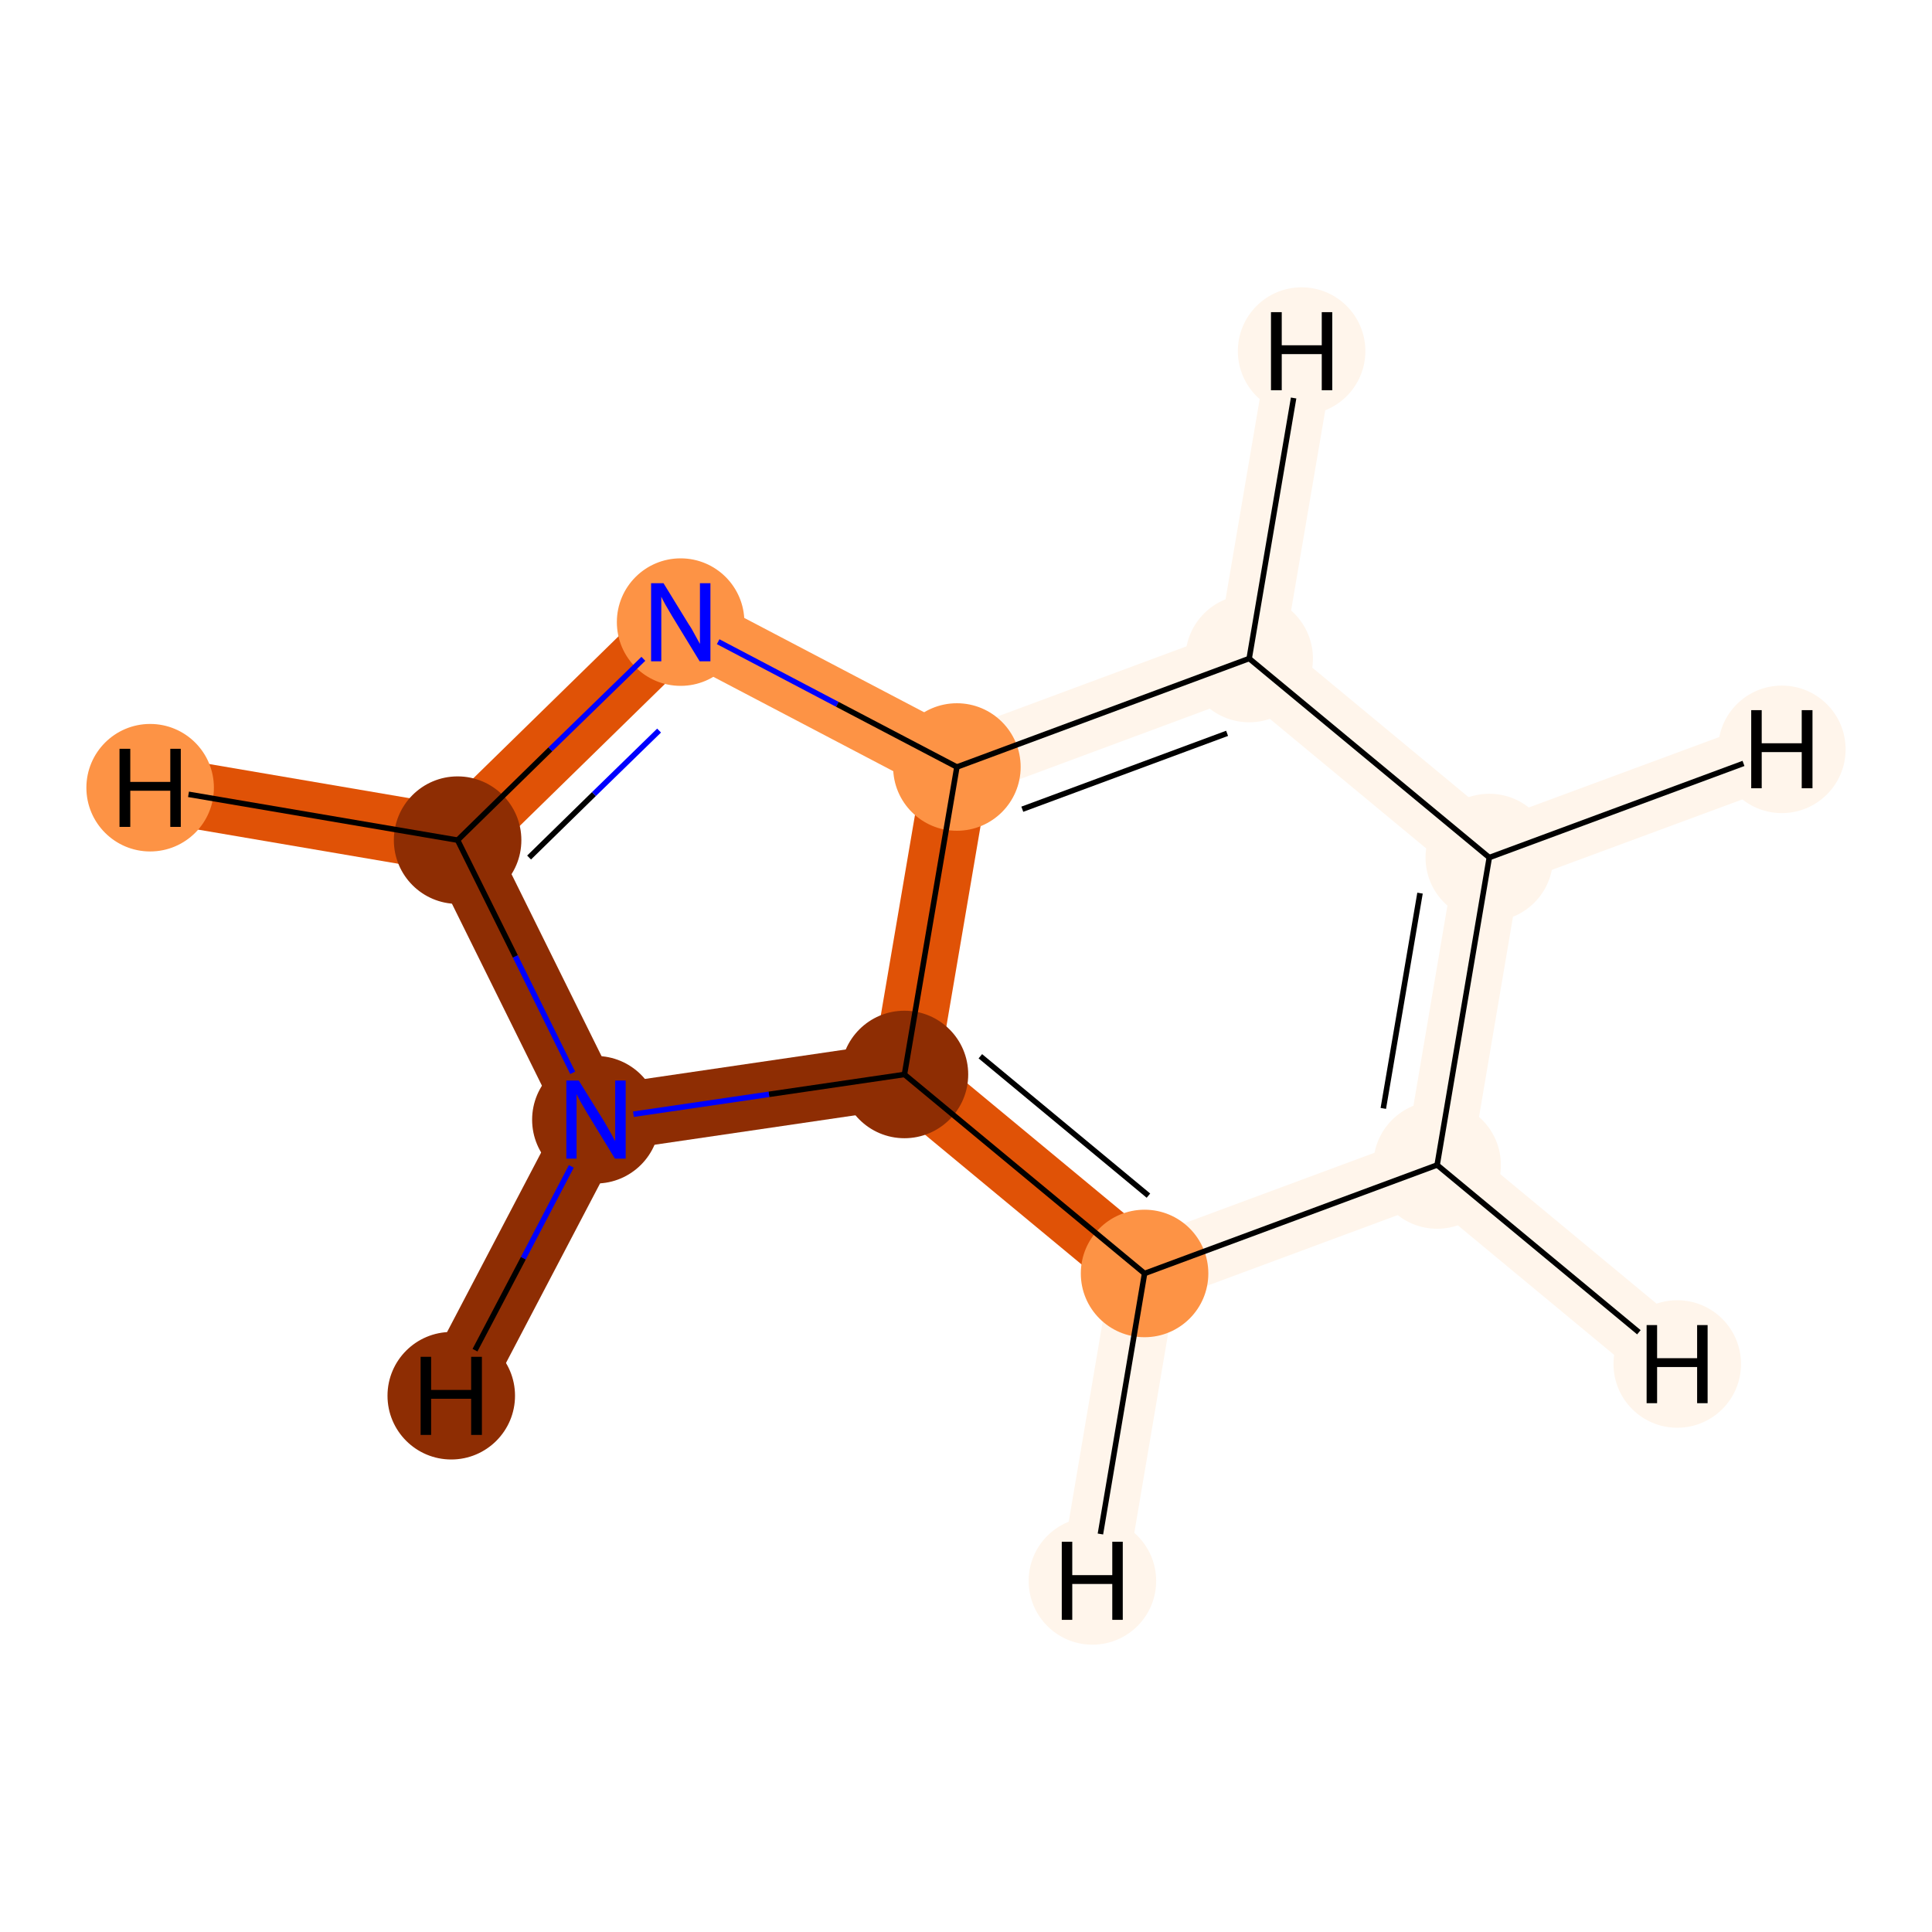 <?xml version='1.0' encoding='iso-8859-1'?>
<svg version='1.1' baseProfile='full'
              xmlns='http://www.w3.org/2000/svg'
                      xmlns:rdkit='http://www.rdkit.org/xml'
                      xmlns:xlink='http://www.w3.org/1999/xlink'
                  xml:space='preserve'
width='700px' height='700px' viewBox='0 0 700 700'>
<!-- END OF HEADER -->
<rect style='opacity:1.0;fill:#FFFFFF;stroke:none' width='700.0' height='700.0' x='0.0' y='0.0'> </rect>
<path d='M 520.7,422.1 L 539.6,310.7' style='fill:none;fill-rule:evenodd;stroke:#FFF5EB;stroke-width:24.1px;stroke-linecap:butt;stroke-linejoin:miter;stroke-opacity:1' />
<path d='M 520.7,422.1 L 414.7,461.4' style='fill:none;fill-rule:evenodd;stroke:#FFF5EB;stroke-width:24.1px;stroke-linecap:butt;stroke-linejoin:miter;stroke-opacity:1' />
<path d='M 520.7,422.1 L 607.7,494.2' style='fill:none;fill-rule:evenodd;stroke:#FFF5EB;stroke-width:24.1px;stroke-linecap:butt;stroke-linejoin:miter;stroke-opacity:1' />
<path d='M 539.6,310.7 L 452.6,238.6' style='fill:none;fill-rule:evenodd;stroke:#FFF5EB;stroke-width:24.1px;stroke-linecap:butt;stroke-linejoin:miter;stroke-opacity:1' />
<path d='M 539.6,310.7 L 645.6,271.5' style='fill:none;fill-rule:evenodd;stroke:#FFF5EB;stroke-width:24.1px;stroke-linecap:butt;stroke-linejoin:miter;stroke-opacity:1' />
<path d='M 452.6,238.6 L 346.7,277.9' style='fill:none;fill-rule:evenodd;stroke:#FFF5EB;stroke-width:24.1px;stroke-linecap:butt;stroke-linejoin:miter;stroke-opacity:1' />
<path d='M 452.6,238.6 L 471.6,127.2' style='fill:none;fill-rule:evenodd;stroke:#FFF5EB;stroke-width:24.1px;stroke-linecap:butt;stroke-linejoin:miter;stroke-opacity:1' />
<path d='M 346.7,277.9 L 327.7,389.3' style='fill:none;fill-rule:evenodd;stroke:#E05206;stroke-width:24.1px;stroke-linecap:butt;stroke-linejoin:miter;stroke-opacity:1' />
<path d='M 346.7,277.9 L 246.6,225.4' style='fill:none;fill-rule:evenodd;stroke:#FD9345;stroke-width:24.1px;stroke-linecap:butt;stroke-linejoin:miter;stroke-opacity:1' />
<path d='M 327.7,389.3 L 414.7,461.4' style='fill:none;fill-rule:evenodd;stroke:#E05206;stroke-width:24.1px;stroke-linecap:butt;stroke-linejoin:miter;stroke-opacity:1' />
<path d='M 327.7,389.3 L 215.9,405.7' style='fill:none;fill-rule:evenodd;stroke:#8E2D03;stroke-width:24.1px;stroke-linecap:butt;stroke-linejoin:miter;stroke-opacity:1' />
<path d='M 414.7,461.4 L 395.8,572.8' style='fill:none;fill-rule:evenodd;stroke:#FFF5EB;stroke-width:24.1px;stroke-linecap:butt;stroke-linejoin:miter;stroke-opacity:1' />
<path d='M 215.9,405.7 L 165.8,304.4' style='fill:none;fill-rule:evenodd;stroke:#8E2D03;stroke-width:24.1px;stroke-linecap:butt;stroke-linejoin:miter;stroke-opacity:1' />
<path d='M 215.9,405.7 L 163.5,505.7' style='fill:none;fill-rule:evenodd;stroke:#8E2D03;stroke-width:24.1px;stroke-linecap:butt;stroke-linejoin:miter;stroke-opacity:1' />
<path d='M 165.8,304.4 L 246.6,225.4' style='fill:none;fill-rule:evenodd;stroke:#E05206;stroke-width:24.1px;stroke-linecap:butt;stroke-linejoin:miter;stroke-opacity:1' />
<path d='M 165.8,304.4 L 54.4,285.4' style='fill:none;fill-rule:evenodd;stroke:#E05206;stroke-width:24.1px;stroke-linecap:butt;stroke-linejoin:miter;stroke-opacity:1' />
<ellipse cx='520.7' cy='422.1' rx='22.6' ry='22.6'  style='fill:#FFF5EB;fill-rule:evenodd;stroke:#FFF5EB;stroke-width:1.0px;stroke-linecap:butt;stroke-linejoin:miter;stroke-opacity:1' />
<ellipse cx='539.6' cy='310.7' rx='22.6' ry='22.6'  style='fill:#FFF5EB;fill-rule:evenodd;stroke:#FFF5EB;stroke-width:1.0px;stroke-linecap:butt;stroke-linejoin:miter;stroke-opacity:1' />
<ellipse cx='452.6' cy='238.6' rx='22.6' ry='22.6'  style='fill:#FFF5EB;fill-rule:evenodd;stroke:#FFF5EB;stroke-width:1.0px;stroke-linecap:butt;stroke-linejoin:miter;stroke-opacity:1' />
<ellipse cx='346.7' cy='277.9' rx='22.6' ry='22.6'  style='fill:#FD9345;fill-rule:evenodd;stroke:#FD9345;stroke-width:1.0px;stroke-linecap:butt;stroke-linejoin:miter;stroke-opacity:1' />
<ellipse cx='327.7' cy='389.3' rx='22.6' ry='22.6'  style='fill:#8E2D03;fill-rule:evenodd;stroke:#8E2D03;stroke-width:1.0px;stroke-linecap:butt;stroke-linejoin:miter;stroke-opacity:1' />
<ellipse cx='414.7' cy='461.4' rx='22.6' ry='22.6'  style='fill:#FD9345;fill-rule:evenodd;stroke:#FD9345;stroke-width:1.0px;stroke-linecap:butt;stroke-linejoin:miter;stroke-opacity:1' />
<ellipse cx='215.9' cy='405.7' rx='22.6' ry='22.6'  style='fill:#8E2D03;fill-rule:evenodd;stroke:#8E2D03;stroke-width:1.0px;stroke-linecap:butt;stroke-linejoin:miter;stroke-opacity:1' />
<ellipse cx='165.8' cy='304.4' rx='22.6' ry='22.6'  style='fill:#8E2D03;fill-rule:evenodd;stroke:#8E2D03;stroke-width:1.0px;stroke-linecap:butt;stroke-linejoin:miter;stroke-opacity:1' />
<ellipse cx='246.6' cy='225.4' rx='22.6' ry='22.6'  style='fill:#FD9345;fill-rule:evenodd;stroke:#FD9345;stroke-width:1.0px;stroke-linecap:butt;stroke-linejoin:miter;stroke-opacity:1' />
<ellipse cx='607.7' cy='494.2' rx='22.6' ry='22.6'  style='fill:#FFF5EB;fill-rule:evenodd;stroke:#FFF5EB;stroke-width:1.0px;stroke-linecap:butt;stroke-linejoin:miter;stroke-opacity:1' />
<ellipse cx='645.6' cy='271.5' rx='22.6' ry='22.6'  style='fill:#FFF5EB;fill-rule:evenodd;stroke:#FFF5EB;stroke-width:1.0px;stroke-linecap:butt;stroke-linejoin:miter;stroke-opacity:1' />
<ellipse cx='471.6' cy='127.2' rx='22.6' ry='22.6'  style='fill:#FFF5EB;fill-rule:evenodd;stroke:#FFF5EB;stroke-width:1.0px;stroke-linecap:butt;stroke-linejoin:miter;stroke-opacity:1' />
<ellipse cx='395.8' cy='572.8' rx='22.6' ry='22.6'  style='fill:#FFF5EB;fill-rule:evenodd;stroke:#FFF5EB;stroke-width:1.0px;stroke-linecap:butt;stroke-linejoin:miter;stroke-opacity:1' />
<ellipse cx='163.5' cy='505.7' rx='22.6' ry='22.6'  style='fill:#8E2D03;fill-rule:evenodd;stroke:#8E2D03;stroke-width:1.0px;stroke-linecap:butt;stroke-linejoin:miter;stroke-opacity:1' />
<ellipse cx='54.4' cy='285.4' rx='22.6' ry='22.6'  style='fill:#FD9345;fill-rule:evenodd;stroke:#FD9345;stroke-width:1.0px;stroke-linecap:butt;stroke-linejoin:miter;stroke-opacity:1' />
<path class='bond-0 atom-0 atom-1' d='M 520.7,422.1 L 539.6,310.7' style='fill:none;fill-rule:evenodd;stroke:#000000;stroke-width:2.0px;stroke-linecap:butt;stroke-linejoin:miter;stroke-opacity:1' />
<path class='bond-0 atom-0 atom-1' d='M 501.2,401.6 L 514.5,323.6' style='fill:none;fill-rule:evenodd;stroke:#000000;stroke-width:2.0px;stroke-linecap:butt;stroke-linejoin:miter;stroke-opacity:1' />
<path class='bond-8 atom-5 atom-0' d='M 414.7,461.4 L 520.7,422.1' style='fill:none;fill-rule:evenodd;stroke:#000000;stroke-width:2.0px;stroke-linecap:butt;stroke-linejoin:miter;stroke-opacity:1' />
<path class='bond-10 atom-0 atom-9' d='M 520.7,422.1 L 593.8,482.7' style='fill:none;fill-rule:evenodd;stroke:#000000;stroke-width:2.0px;stroke-linecap:butt;stroke-linejoin:miter;stroke-opacity:1' />
<path class='bond-1 atom-1 atom-2' d='M 539.6,310.7 L 452.6,238.6' style='fill:none;fill-rule:evenodd;stroke:#000000;stroke-width:2.0px;stroke-linecap:butt;stroke-linejoin:miter;stroke-opacity:1' />
<path class='bond-11 atom-1 atom-10' d='M 539.6,310.7 L 631.7,276.6' style='fill:none;fill-rule:evenodd;stroke:#000000;stroke-width:2.0px;stroke-linecap:butt;stroke-linejoin:miter;stroke-opacity:1' />
<path class='bond-2 atom-2 atom-3' d='M 452.6,238.6 L 346.7,277.9' style='fill:none;fill-rule:evenodd;stroke:#000000;stroke-width:2.0px;stroke-linecap:butt;stroke-linejoin:miter;stroke-opacity:1' />
<path class='bond-2 atom-2 atom-3' d='M 444.6,265.7 L 370.4,293.2' style='fill:none;fill-rule:evenodd;stroke:#000000;stroke-width:2.0px;stroke-linecap:butt;stroke-linejoin:miter;stroke-opacity:1' />
<path class='bond-12 atom-2 atom-11' d='M 452.6,238.6 L 468.7,144.2' style='fill:none;fill-rule:evenodd;stroke:#000000;stroke-width:2.0px;stroke-linecap:butt;stroke-linejoin:miter;stroke-opacity:1' />
<path class='bond-3 atom-3 atom-4' d='M 346.7,277.9 L 327.7,389.3' style='fill:none;fill-rule:evenodd;stroke:#000000;stroke-width:2.0px;stroke-linecap:butt;stroke-linejoin:miter;stroke-opacity:1' />
<path class='bond-9 atom-8 atom-3' d='M 260.2,232.5 L 303.4,255.2' style='fill:none;fill-rule:evenodd;stroke:#0000FF;stroke-width:2.0px;stroke-linecap:butt;stroke-linejoin:miter;stroke-opacity:1' />
<path class='bond-9 atom-8 atom-3' d='M 303.4,255.2 L 346.7,277.9' style='fill:none;fill-rule:evenodd;stroke:#000000;stroke-width:2.0px;stroke-linecap:butt;stroke-linejoin:miter;stroke-opacity:1' />
<path class='bond-4 atom-4 atom-5' d='M 327.7,389.3 L 414.7,461.4' style='fill:none;fill-rule:evenodd;stroke:#000000;stroke-width:2.0px;stroke-linecap:butt;stroke-linejoin:miter;stroke-opacity:1' />
<path class='bond-4 atom-4 atom-5' d='M 355.2,382.7 L 416.1,433.2' style='fill:none;fill-rule:evenodd;stroke:#000000;stroke-width:2.0px;stroke-linecap:butt;stroke-linejoin:miter;stroke-opacity:1' />
<path class='bond-5 atom-4 atom-6' d='M 327.7,389.3 L 278.6,396.5' style='fill:none;fill-rule:evenodd;stroke:#000000;stroke-width:2.0px;stroke-linecap:butt;stroke-linejoin:miter;stroke-opacity:1' />
<path class='bond-5 atom-4 atom-6' d='M 278.6,396.5 L 229.5,403.7' style='fill:none;fill-rule:evenodd;stroke:#0000FF;stroke-width:2.0px;stroke-linecap:butt;stroke-linejoin:miter;stroke-opacity:1' />
<path class='bond-13 atom-5 atom-12' d='M 414.7,461.4 L 398.7,555.8' style='fill:none;fill-rule:evenodd;stroke:#000000;stroke-width:2.0px;stroke-linecap:butt;stroke-linejoin:miter;stroke-opacity:1' />
<path class='bond-6 atom-6 atom-7' d='M 207.5,388.7 L 186.7,346.5' style='fill:none;fill-rule:evenodd;stroke:#0000FF;stroke-width:2.0px;stroke-linecap:butt;stroke-linejoin:miter;stroke-opacity:1' />
<path class='bond-6 atom-6 atom-7' d='M 186.7,346.5 L 165.8,304.4' style='fill:none;fill-rule:evenodd;stroke:#000000;stroke-width:2.0px;stroke-linecap:butt;stroke-linejoin:miter;stroke-opacity:1' />
<path class='bond-14 atom-6 atom-13' d='M 207.0,422.6 L 189.6,455.9' style='fill:none;fill-rule:evenodd;stroke:#0000FF;stroke-width:2.0px;stroke-linecap:butt;stroke-linejoin:miter;stroke-opacity:1' />
<path class='bond-14 atom-6 atom-13' d='M 189.6,455.9 L 172.1,489.2' style='fill:none;fill-rule:evenodd;stroke:#000000;stroke-width:2.0px;stroke-linecap:butt;stroke-linejoin:miter;stroke-opacity:1' />
<path class='bond-7 atom-7 atom-8' d='M 165.8,304.4 L 199.4,271.5' style='fill:none;fill-rule:evenodd;stroke:#000000;stroke-width:2.0px;stroke-linecap:butt;stroke-linejoin:miter;stroke-opacity:1' />
<path class='bond-7 atom-7 atom-8' d='M 199.4,271.5 L 233.1,238.7' style='fill:none;fill-rule:evenodd;stroke:#0000FF;stroke-width:2.0px;stroke-linecap:butt;stroke-linejoin:miter;stroke-opacity:1' />
<path class='bond-7 atom-7 atom-8' d='M 191.7,310.7 L 215.2,287.7' style='fill:none;fill-rule:evenodd;stroke:#000000;stroke-width:2.0px;stroke-linecap:butt;stroke-linejoin:miter;stroke-opacity:1' />
<path class='bond-7 atom-7 atom-8' d='M 215.2,287.7 L 238.8,264.7' style='fill:none;fill-rule:evenodd;stroke:#0000FF;stroke-width:2.0px;stroke-linecap:butt;stroke-linejoin:miter;stroke-opacity:1' />
<path class='bond-15 atom-7 atom-14' d='M 165.8,304.4 L 68.3,287.8' style='fill:none;fill-rule:evenodd;stroke:#000000;stroke-width:2.0px;stroke-linecap:butt;stroke-linejoin:miter;stroke-opacity:1' />
<path  class='atom-6' d='M 209.7 391.5
L 219.0 406.5
Q 219.9 408.0, 221.4 410.7
Q 222.8 413.3, 222.9 413.5
L 222.9 391.5
L 226.7 391.5
L 226.7 419.8
L 222.8 419.8
L 212.8 403.4
Q 211.7 401.5, 210.4 399.3
Q 209.2 397.1, 208.9 396.4
L 208.9 419.8
L 205.2 419.8
L 205.2 391.5
L 209.7 391.5
' fill='#0000FF'/>
<path  class='atom-8' d='M 240.4 211.3
L 249.6 226.3
Q 250.6 227.7, 252.0 230.4
Q 253.5 233.1, 253.6 233.3
L 253.6 211.3
L 257.4 211.3
L 257.4 239.6
L 253.5 239.6
L 243.5 223.2
Q 242.4 221.3, 241.1 219.1
Q 239.9 216.9, 239.6 216.2
L 239.6 239.6
L 235.9 239.6
L 235.9 211.3
L 240.4 211.3
' fill='#0000FF'/>
<path  class='atom-9' d='M 596.6 480.1
L 600.4 480.1
L 600.4 492.1
L 614.9 492.1
L 614.9 480.1
L 618.7 480.1
L 618.7 508.4
L 614.9 508.4
L 614.9 495.3
L 600.4 495.3
L 600.4 508.4
L 596.6 508.4
L 596.6 480.1
' fill='#000000'/>
<path  class='atom-10' d='M 634.5 257.3
L 638.3 257.3
L 638.3 269.3
L 652.8 269.3
L 652.8 257.3
L 656.7 257.3
L 656.7 285.6
L 652.8 285.6
L 652.8 272.5
L 638.3 272.5
L 638.3 285.6
L 634.5 285.6
L 634.5 257.3
' fill='#000000'/>
<path  class='atom-11' d='M 460.5 113.1
L 464.4 113.1
L 464.4 125.1
L 478.9 125.1
L 478.9 113.1
L 482.7 113.1
L 482.7 141.4
L 478.9 141.4
L 478.9 128.3
L 464.4 128.3
L 464.4 141.4
L 460.5 141.4
L 460.5 113.1
' fill='#000000'/>
<path  class='atom-12' d='M 384.7 558.6
L 388.5 558.6
L 388.5 570.7
L 403.0 570.7
L 403.0 558.6
L 406.8 558.6
L 406.8 586.9
L 403.0 586.9
L 403.0 573.9
L 388.5 573.9
L 388.5 586.9
L 384.7 586.9
L 384.7 558.6
' fill='#000000'/>
<path  class='atom-13' d='M 152.4 491.6
L 156.2 491.6
L 156.2 503.6
L 170.7 503.6
L 170.7 491.6
L 174.6 491.6
L 174.6 519.9
L 170.7 519.9
L 170.7 506.8
L 156.2 506.8
L 156.2 519.9
L 152.4 519.9
L 152.4 491.6
' fill='#000000'/>
<path  class='atom-14' d='M 43.3 271.3
L 47.2 271.3
L 47.2 283.3
L 61.7 283.3
L 61.7 271.3
L 65.5 271.3
L 65.5 299.6
L 61.7 299.6
L 61.7 286.5
L 47.2 286.5
L 47.2 299.6
L 43.3 299.6
L 43.3 271.3
' fill='#000000'/>
</svg>
